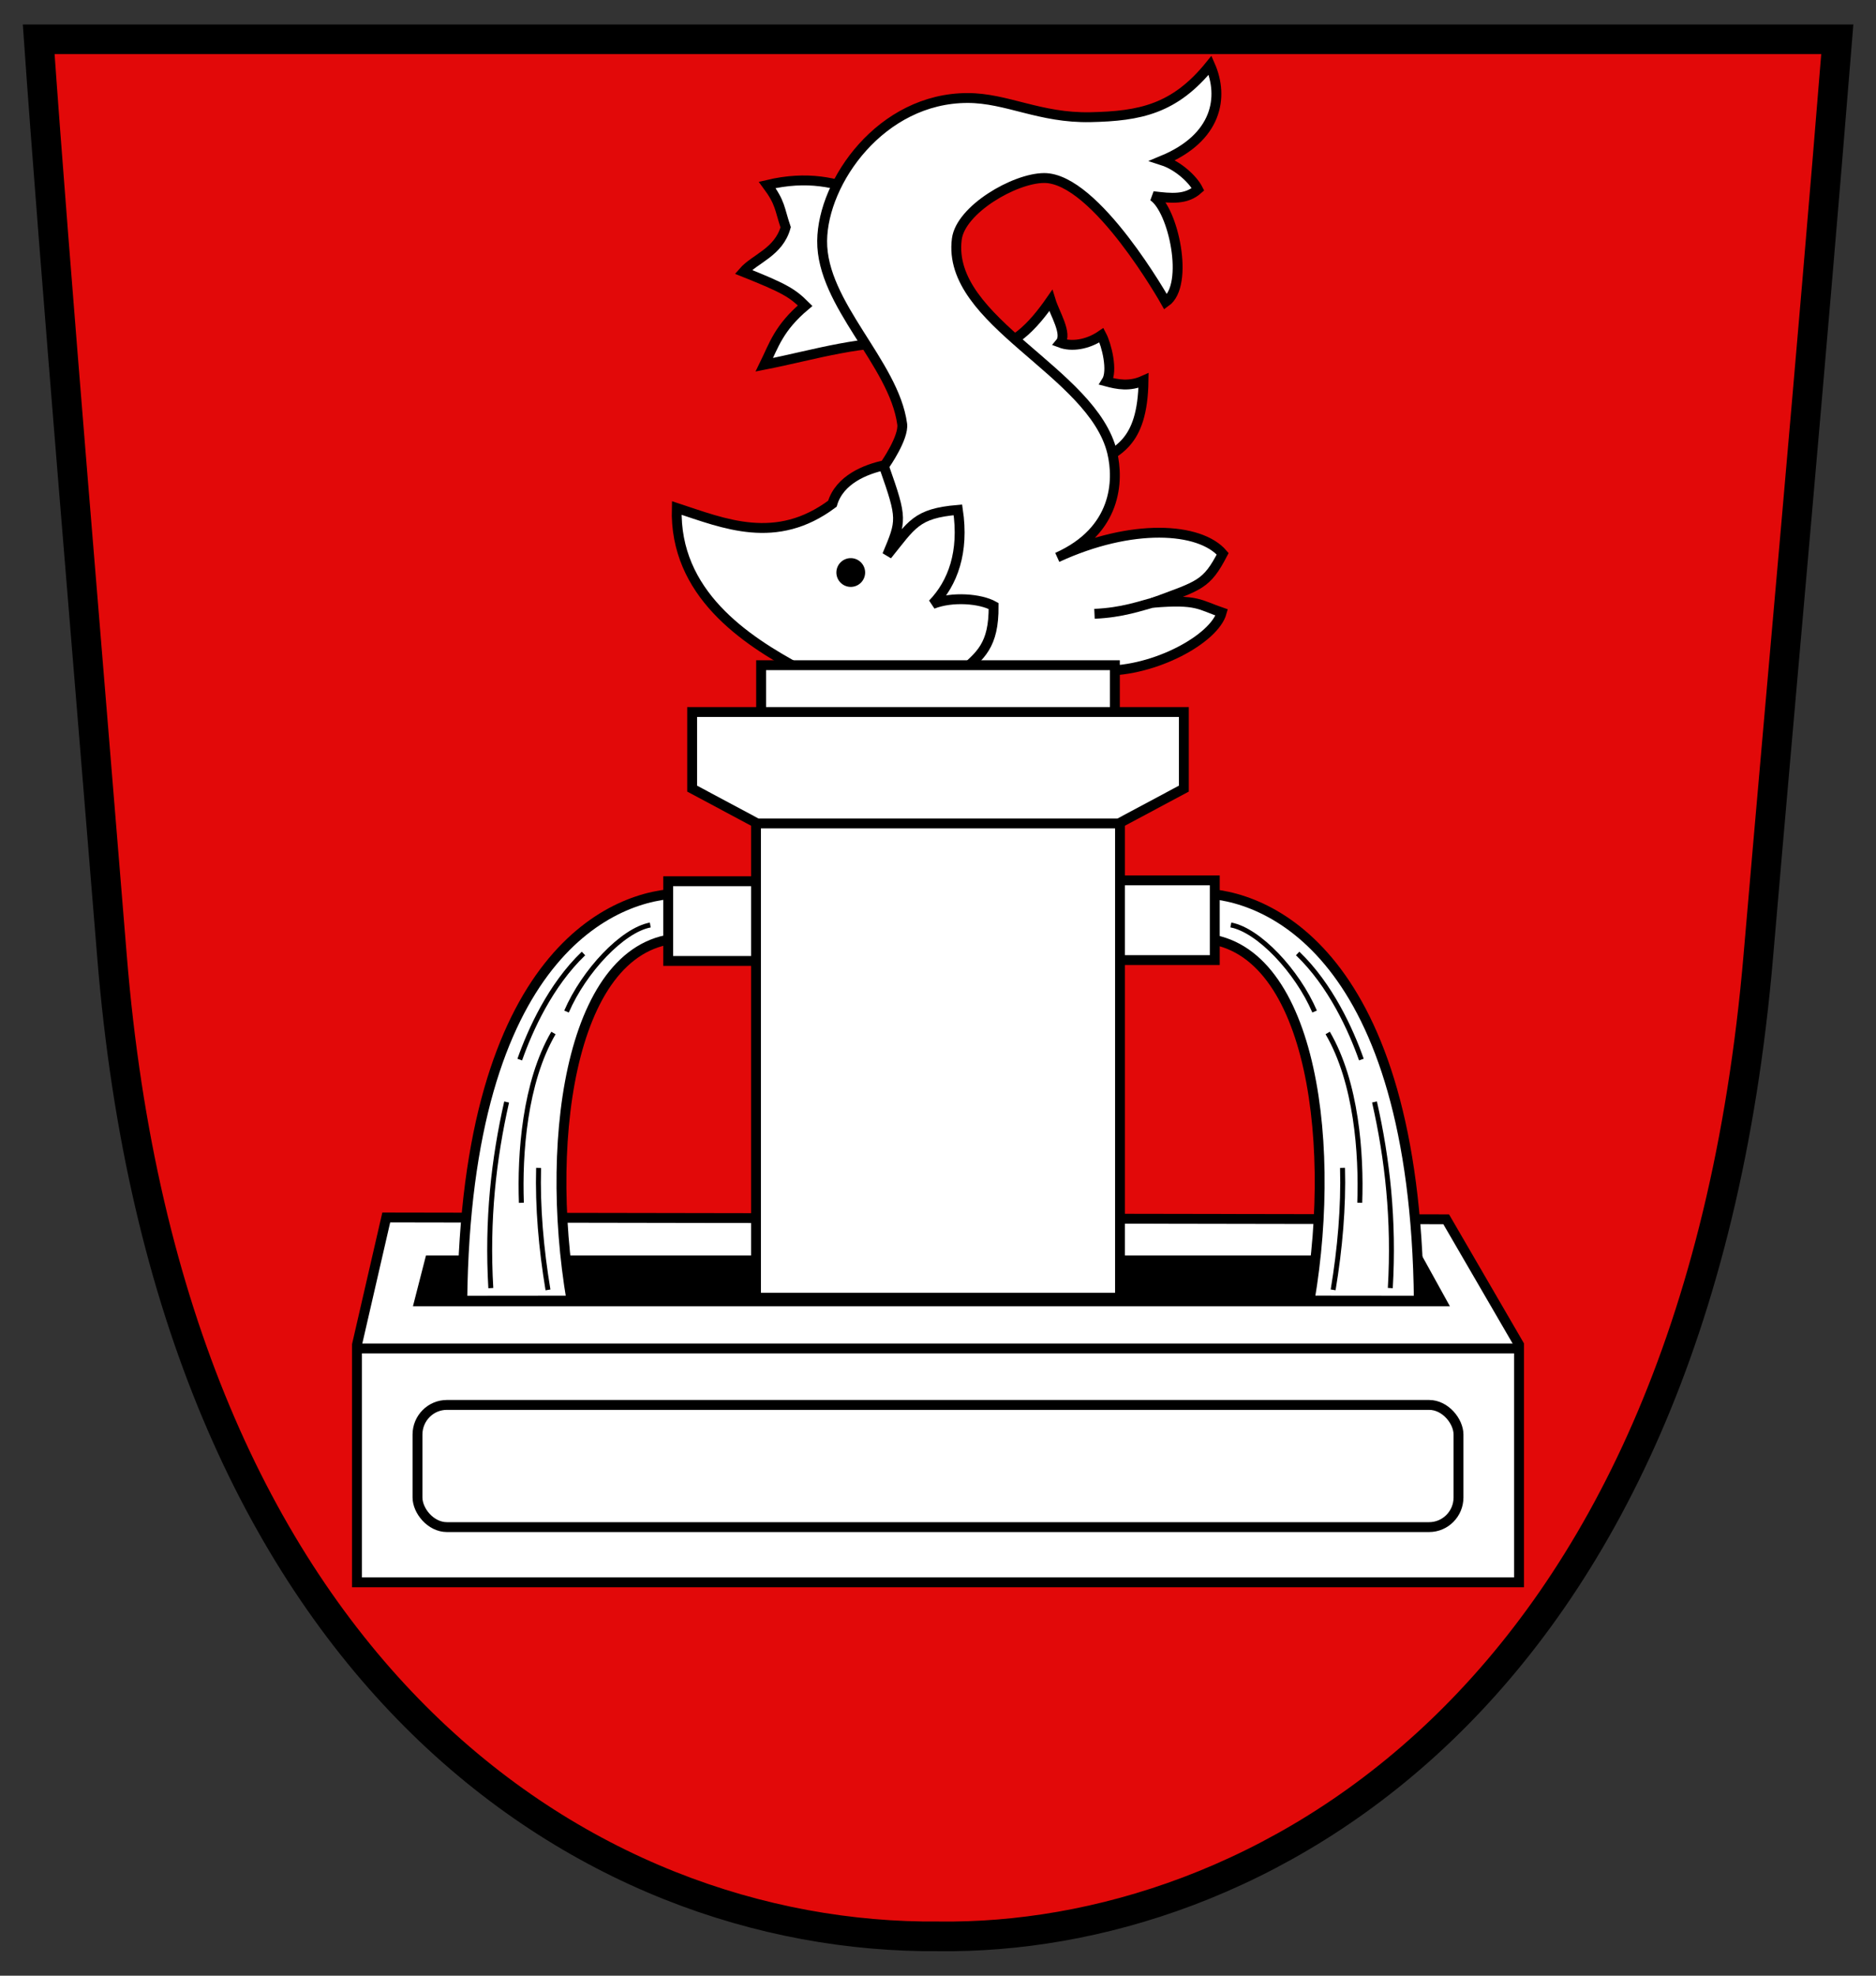 <?xml version="1.0" encoding="UTF-8" standalone="no"?>
<!-- Created with Inkscape (http://www.inkscape.org/) -->
<svg
   xmlns:dc="http://purl.org/dc/elements/1.1/"
   xmlns:cc="http://creativecommons.org/ns#"
   xmlns:rdf="http://www.w3.org/1999/02/22-rdf-syntax-ns#"
   xmlns:svg="http://www.w3.org/2000/svg"
   xmlns="http://www.w3.org/2000/svg"
   xmlns:sodipodi="http://sodipodi.sourceforge.net/DTD/sodipodi-0.dtd"
   xmlns:inkscape="http://www.inkscape.org/namespaces/inkscape"
   width="190"
   height="200"
   id="svg2"
   sodipodi:version="0.32"
   inkscape:version="0.46"
   version="1.0"
   sodipodi:docname="Wappen Seebronn.svg"
   inkscape:output_extension="org.inkscape.output.svg.inkscape">
  <rect width="100%" height="100%" fill="#333333" stroke="none"/>
  <defs
     id="defs4" />
  <sodipodi:namedview
     id="base"
     pagecolor="#ffffff"
     bordercolor="#666666"
     borderopacity="1.0"
     inkscape:pageopacity="0.0"
     inkscape:pageshadow="2"
     inkscape:zoom="0.98994949"
     inkscape:cx="99.697723"
     inkscape:cy="127.20758"
     inkscape:document-units="px"
     inkscape:current-layer="layer1"
     showgrid="false"
     inkscape:window-width="1920"
     inkscape:window-height="1150"
     inkscape:window-x="1272"
     inkscape:window-y="-8" />
  <g
     inkscape:label="Ebene 1"
     inkscape:groupmode="layer"
     id="layer1">
    <path
       sodipodi:nodetypes="ccccsc"
       id="path2391"
       d="M 3.919,3.978 L 186.081,3.978 C 183.382,37.356 180.477,68.831 178.087,96.71 C 171.551,173.339 126.383,196.421 95.102,196.017 C 59.456,196.355 17.212,169.407 11.338,96.752 C 9.103,69.108 5.47,26.19 3.919,3.978 z"
       style="fill:#e20909;fill-opacity:1;fill-rule:evenodd;stroke:none;stroke-width:3;stroke-linecap:butt;stroke-linejoin:miter;stroke-miterlimit:4;stroke-dasharray:none;stroke-opacity:1" />
    <g
       id="g1372"
       transform="matrix(0.223,0,0,0.223,-117.909,-5.547)">
      <g
         style="fill-rule:evenodd"
         id="g2190"
         transform="matrix(3.249,0,0,3.195,-708.508,-52.195)">
        <g
           id="Layer_x0020_1"
           transform="translate(-57.864,0)">
        </g>
      </g>
    </g>
    <path
       style="fill:#ffffff;fill-opacity:1;fill-rule:nonzero;stroke:#000000;stroke-width:1;stroke-linecap:round;stroke-linejoin:miter;stroke-miterlimit:4;stroke-opacity:1"
       d="M 36.154,136.127 L 39.12,123.246 L 146.469,123.431 L 153.846,136.127 L 153.846,160.178 L 36.154,160.178 L 36.154,136.127 z"
       id="rect3169"
       sodipodi:nodetypes="ccccccc" />
    <rect
       style="opacity:1;fill:none;fill-opacity:1;fill-rule:nonzero;stroke:#000000;stroke-width:1;stroke-linecap:round;stroke-linejoin:miter;stroke-miterlimit:4;stroke-dasharray:none;stroke-opacity:1"
       id="rect3171"
       width="105.433"
       height="12.369"
       x="42.283"
       y="142.221"
       ry="3.001"
       rx="2.977" />
    <path
       style="fill:#000000;fill-rule:evenodd;stroke:#000000;stroke-width:1;stroke-linecap:butt;stroke-linejoin:miter;stroke-miterlimit:4;stroke-dasharray:none;stroke-opacity:1;fill-opacity:1"
       d="M 43.528,127.599 L 42.468,131.73 L 145.995,131.73 L 143.712,127.599 L 43.528,127.599 z"
       id="path3183"
       sodipodi:nodetypes="ccccc" />
    <path
       sodipodi:nodetypes="ccccc"
       id="path3228"
       d="M 121.459,90.444 C 128.242,90.44 143.312,96.439 143.699,131.667 L 132.636,131.656 C 135.536,114.574 132.438,94.736 121.012,94.976 L 121.459,90.444 z"
       style="fill:#ffffff;fill-opacity:1;fill-rule:evenodd;stroke:#000000;stroke-width:1;stroke-linecap:butt;stroke-linejoin:miter;stroke-miterlimit:4;stroke-dasharray:none;stroke-opacity:1" />
    <rect
       style="opacity:1;fill:#ffffff;fill-opacity:1;fill-rule:nonzero;stroke:#000000;stroke-width:1;stroke-linecap:round;stroke-linejoin:miter;stroke-miterlimit:4;stroke-dasharray:none;stroke-opacity:1"
       id="rect3179"
       width="9.715"
       height="8.069"
       x="113.317"
       y="89.121" />
    <path
       style="fill:#ffffff;fill-opacity:1;fill-rule:evenodd;stroke:#000000;stroke-width:1;stroke-linecap:butt;stroke-linejoin:miter;stroke-miterlimit:4;stroke-dasharray:none;stroke-opacity:1"
       d="M 69.06,90.447 C 62.277,90.444 47.207,96.443 46.82,131.671 L 57.883,131.66 C 54.983,114.578 58.08,94.74 69.507,94.98 L 69.06,90.447 z"
       id="path3185"
       sodipodi:nodetypes="ccccc" />
    <path
       style="fill:#ffffff;fill-opacity:1;fill-rule:evenodd;stroke:#000000;stroke-width:1px;stroke-linecap:butt;stroke-linejoin:miter;stroke-opacity:1"
       d="M 87.435,19.547 C 84.729,18.467 81.78,17.751 77.7,18.722 C 79.06,20.56 78.922,21.086 79.571,23.007 C 78.868,25.534 76.44,26.19 75.287,27.519 C 79.444,29.175 80.257,29.659 81.542,30.947 C 78.865,33.203 78.376,34.956 77.411,36.923 C 82.483,35.932 87.596,34.27 92.578,34.77 L 87.435,19.547 z"
       id="path3198"
       sodipodi:nodetypes="cccccccc" />
    <path
       style="fill:#ffffff;fill-opacity:1;fill-rule:evenodd;stroke:#000000;stroke-width:1px;stroke-linecap:butt;stroke-linejoin:miter;stroke-opacity:1"
       d="M 99.466,35.199 C 102.374,35.538 104.693,32.912 106.417,30.431 C 106.813,31.726 108.138,33.792 107.384,34.7 C 108.496,35.121 110.128,34.918 111.56,33.93 C 112.071,34.901 112.74,37.56 112.061,38.619 C 113.172,38.916 114.395,39.164 115.817,38.523 C 115.725,45.11 112.997,45.611 110.719,47.152 L 99.466,35.199 z"
       id="path3200"
       sodipodi:nodetypes="cccccccc" />
    <path
       style="fill:#ffffff;fill-rule:evenodd;stroke:#000000;stroke-width:1;stroke-linecap:butt;stroke-linejoin:miter;stroke-opacity:1;stroke-miterlimit:4;stroke-dasharray:none;fill-opacity:1"
       d="M 122.56,6.606 C 123.98,9.825 123.289,13.945 117.742,16.246 C 119.358,16.769 120.85,18.197 121.334,19.164 C 120.136,20.232 118.65,20.089 116.775,19.857 C 118.838,21.178 120.491,28.843 118.062,30.573 C 118.062,30.573 110.994,17.988 105.739,18.021 C 102.733,18.04 97.29,21.222 96.906,24.203 C 95.825,32.602 110.677,37.579 112.642,45.816 C 113.316,48.642 113.147,53.716 107.082,56.424 C 114.6,52.952 121.522,53.361 123.833,56.059 C 122.179,59.242 121.474,59.264 116.745,61.022 C 121.277,60.631 121.494,61.24 123.737,62 C 122.995,64.687 116.951,67.968 111.786,67.89 L 81.056,67.798 C 75.437,64.775 68.286,60.066 68.541,51.423 C 73.357,53.004 78.606,55.25 84.303,50.993 C 85.025,48.545 87.682,47.496 89.607,47.09 C 89.607,47.09 91.559,44.314 91.372,42.925 C 90.537,36.752 83.206,30.817 83.267,24.379 C 83.324,18.372 89.244,9.926 97.993,9.922 C 101.976,9.92 105.314,11.971 110.443,11.862 C 115.466,11.756 118.974,11.046 122.56,6.606 z"
       id="path3191"
       sodipodi:nodetypes="cccccssscccccccccssssc" />
    <path
       style="fill:none;fill-rule:evenodd;stroke:#000000;stroke-width:1px;stroke-linecap:butt;stroke-linejoin:miter;stroke-opacity:1"
       d="M 89.559,47.298 C 91.413,52.555 91.323,52.683 89.848,56.203 C 92.355,53.105 92.768,51.972 97.016,51.615 C 97.655,55.89 96.504,59.023 94.458,61.144 C 96.451,60.359 99.296,60.599 100.632,61.345 C 100.667,65.391 99.264,66.354 97.36,68.053"
       id="path3202"
       sodipodi:nodetypes="cccccc" />
    <rect
       style="opacity:1;fill:#ffffff;fill-opacity:1;fill-rule:nonzero;stroke:#000000;stroke-width:1;stroke-linecap:round;stroke-linejoin:miter;stroke-miterlimit:4;stroke-dasharray:none;stroke-opacity:1"
       id="rect3175"
       width="35.83"
       height="5.123"
       x="77.085"
       y="67.338" />
    <path
       style="fill:none;fill-rule:evenodd;stroke:#000000;stroke-width:1px;stroke-linecap:butt;stroke-linejoin:miter;stroke-opacity:1"
       d="M 36.251,136.506 L 153.565,136.506"
       id="path3194"
       sodipodi:nodetypes="cc" />
    <rect
       style="opacity:1;fill:#ffffff;fill-opacity:1;fill-rule:nonzero;stroke:#000000;stroke-width:1;stroke-linecap:round;stroke-linejoin:miter;stroke-miterlimit:4;stroke-dasharray:none;stroke-opacity:1"
       id="rect3196"
       width="9.715"
       height="8.069"
       x="67.672"
       y="89.208" />
    <rect
       style="opacity:1;fill:#ffffff;fill-opacity:1;fill-rule:nonzero;stroke:#000000;stroke-width:1;stroke-linecap:round;stroke-linejoin:miter;stroke-miterlimit:4;stroke-dasharray:none;stroke-opacity:1"
       id="rect3173"
       width="36.866"
       height="49.516"
       x="76.567"
       y="81.849" />
    <path
       style="fill:#ffffff;fill-rule:evenodd;stroke:#000000;stroke-width:1;stroke-linecap:butt;stroke-linejoin:miter;stroke-miterlimit:4;stroke-dasharray:none;stroke-opacity:1;fill-opacity:1"
       d="M 70.099,72.078 L 70.099,79.832 L 76.7,83.36 L 113.3,83.36 L 119.901,79.832 L 119.901,72.078 L 70.099,72.078 z"
       id="path3189"
       sodipodi:nodetypes="ccccccc" />
    <path
       sodipodi:type="arc"
       style="opacity:1;fill:#000000;fill-opacity:1;fill-rule:nonzero;stroke:none;stroke-width:1;stroke-linecap:round;stroke-linejoin:miter;stroke-miterlimit:4;stroke-dasharray:none;stroke-opacity:0.659"
       id="path3210"
       sodipodi:cx="87.875267"
       sodipodi:cy="57.366539"
       sodipodi:rx="1.8683429"
       sodipodi:ry="1.8683429"
       d="M 89.744,57.367 A 1.868,1.868 0 1 1 86.007,57.367 A 1.868,1.868 0 1 1 89.744,57.367 z"
       transform="matrix(0.779,0,0,0.779,17.709,13.268)" />
    <path
       style="fill:none;fill-opacity:1;fill-rule:evenodd;stroke:#000000;stroke-width:3;stroke-linecap:butt;stroke-linejoin:miter;stroke-miterlimit:4;stroke-dasharray:none;stroke-opacity:1"
       d="M 3.919,3.978 L 186.081,3.978 C 183.382,37.356 180.477,68.831 178.087,96.71 C 171.551,173.339 126.383,196.421 95.102,196.017 C 59.456,196.355 17.212,169.407 11.338,96.752 C 9.103,69.108 5.47,26.19 3.919,3.978 z"
       id="path3167"
       sodipodi:nodetypes="ccccsc" />
    <path
       style="fill:none;fill-rule:evenodd;stroke:#000000;stroke-width:1px;stroke-linecap:butt;stroke-linejoin:miter;stroke-opacity:1"
       d="M 117.273,60.86 C 115.414,61.362 113.701,62.009 110.849,62.137"
       id="path3216"
       sodipodi:nodetypes="cc" />
    <path
       style="fill:none;fill-rule:evenodd;stroke:#000000;stroke-width:0.5;stroke-linecap:butt;stroke-linejoin:miter;stroke-opacity:1;stroke-miterlimit:4;stroke-dasharray:none"
       d="M 49.71,130.396 C 49.306,123.514 50,117.338 51.311,111.558"
       id="path3218"
       sodipodi:nodetypes="cc" />
    <path
       style="fill:none;fill-rule:evenodd;stroke:#000000;stroke-width:0.5;stroke-linecap:butt;stroke-linejoin:miter;stroke-opacity:1;stroke-miterlimit:4;stroke-dasharray:none"
       d="M 52.64,107.265 C 53.695,104.274 55.743,99.732 59.094,96.524"
       id="path3220"
       sodipodi:nodetypes="cc" />
    <path
       style="fill:none;fill-rule:evenodd;stroke:#000000;stroke-width:0.5;stroke-linecap:butt;stroke-linejoin:miter;stroke-opacity:1;stroke-miterlimit:4;stroke-dasharray:none"
       d="M 52.805,121.759 C 52.627,116.8 53.13,109.571 56.052,104.571"
       id="path3222"
       sodipodi:nodetypes="cc" />
    <path
       style="fill:none;fill-rule:evenodd;stroke:#000000;stroke-width:0.5;stroke-linecap:butt;stroke-linejoin:miter;stroke-opacity:1;stroke-miterlimit:4;stroke-dasharray:none"
       d="M 55.499,130.576 C 54.8,126.366 54.441,122.189 54.549,118.228"
       id="path3224"
       sodipodi:nodetypes="cc" />
    <path
       style="fill:none;fill-rule:evenodd;stroke:#000000;stroke-width:0.5;stroke-linecap:butt;stroke-linejoin:miter;stroke-opacity:1;stroke-miterlimit:4;stroke-dasharray:none"
       d="M 57.377,102.401 C 59.14,98.311 63.039,94.161 65.859,93.64"
       id="path3226"
       sodipodi:nodetypes="cc" />
    <path
       sodipodi:nodetypes="cc"
       id="path3230"
       d="M 140.809,130.392 C 141.213,123.51 140.519,117.334 139.208,111.554"
       style="fill:none;fill-rule:evenodd;stroke:#000000;stroke-width:0.5;stroke-linecap:butt;stroke-linejoin:miter;stroke-miterlimit:4;stroke-dasharray:none;stroke-opacity:1" />
    <path
       sodipodi:nodetypes="cc"
       id="path3232"
       d="M 137.879,107.261 C 136.823,104.27 134.776,99.728 131.425,96.52"
       style="fill:none;fill-rule:evenodd;stroke:#000000;stroke-width:0.5;stroke-linecap:butt;stroke-linejoin:miter;stroke-miterlimit:4;stroke-dasharray:none;stroke-opacity:1" />
    <path
       sodipodi:nodetypes="cc"
       id="path3234"
       d="M 137.714,121.755 C 137.892,116.796 137.389,109.567 134.467,104.568"
       style="fill:none;fill-rule:evenodd;stroke:#000000;stroke-width:0.5;stroke-linecap:butt;stroke-linejoin:miter;stroke-miterlimit:4;stroke-dasharray:none;stroke-opacity:1" />
    <path
       sodipodi:nodetypes="cc"
       id="path3236"
       d="M 135.02,130.572 C 135.719,126.362 136.078,122.185 135.97,118.225"
       style="fill:none;fill-rule:evenodd;stroke:#000000;stroke-width:0.5;stroke-linecap:butt;stroke-linejoin:miter;stroke-miterlimit:4;stroke-dasharray:none;stroke-opacity:1" />
    <path
       sodipodi:nodetypes="cc"
       id="path3238"
       d="M 133.142,102.397 C 131.379,98.307 127.48,94.157 124.66,93.636"
       style="fill:none;fill-rule:evenodd;stroke:#000000;stroke-width:0.5;stroke-linecap:butt;stroke-linejoin:miter;stroke-miterlimit:4;stroke-dasharray:none;stroke-opacity:1" />
  </g>
</svg>
